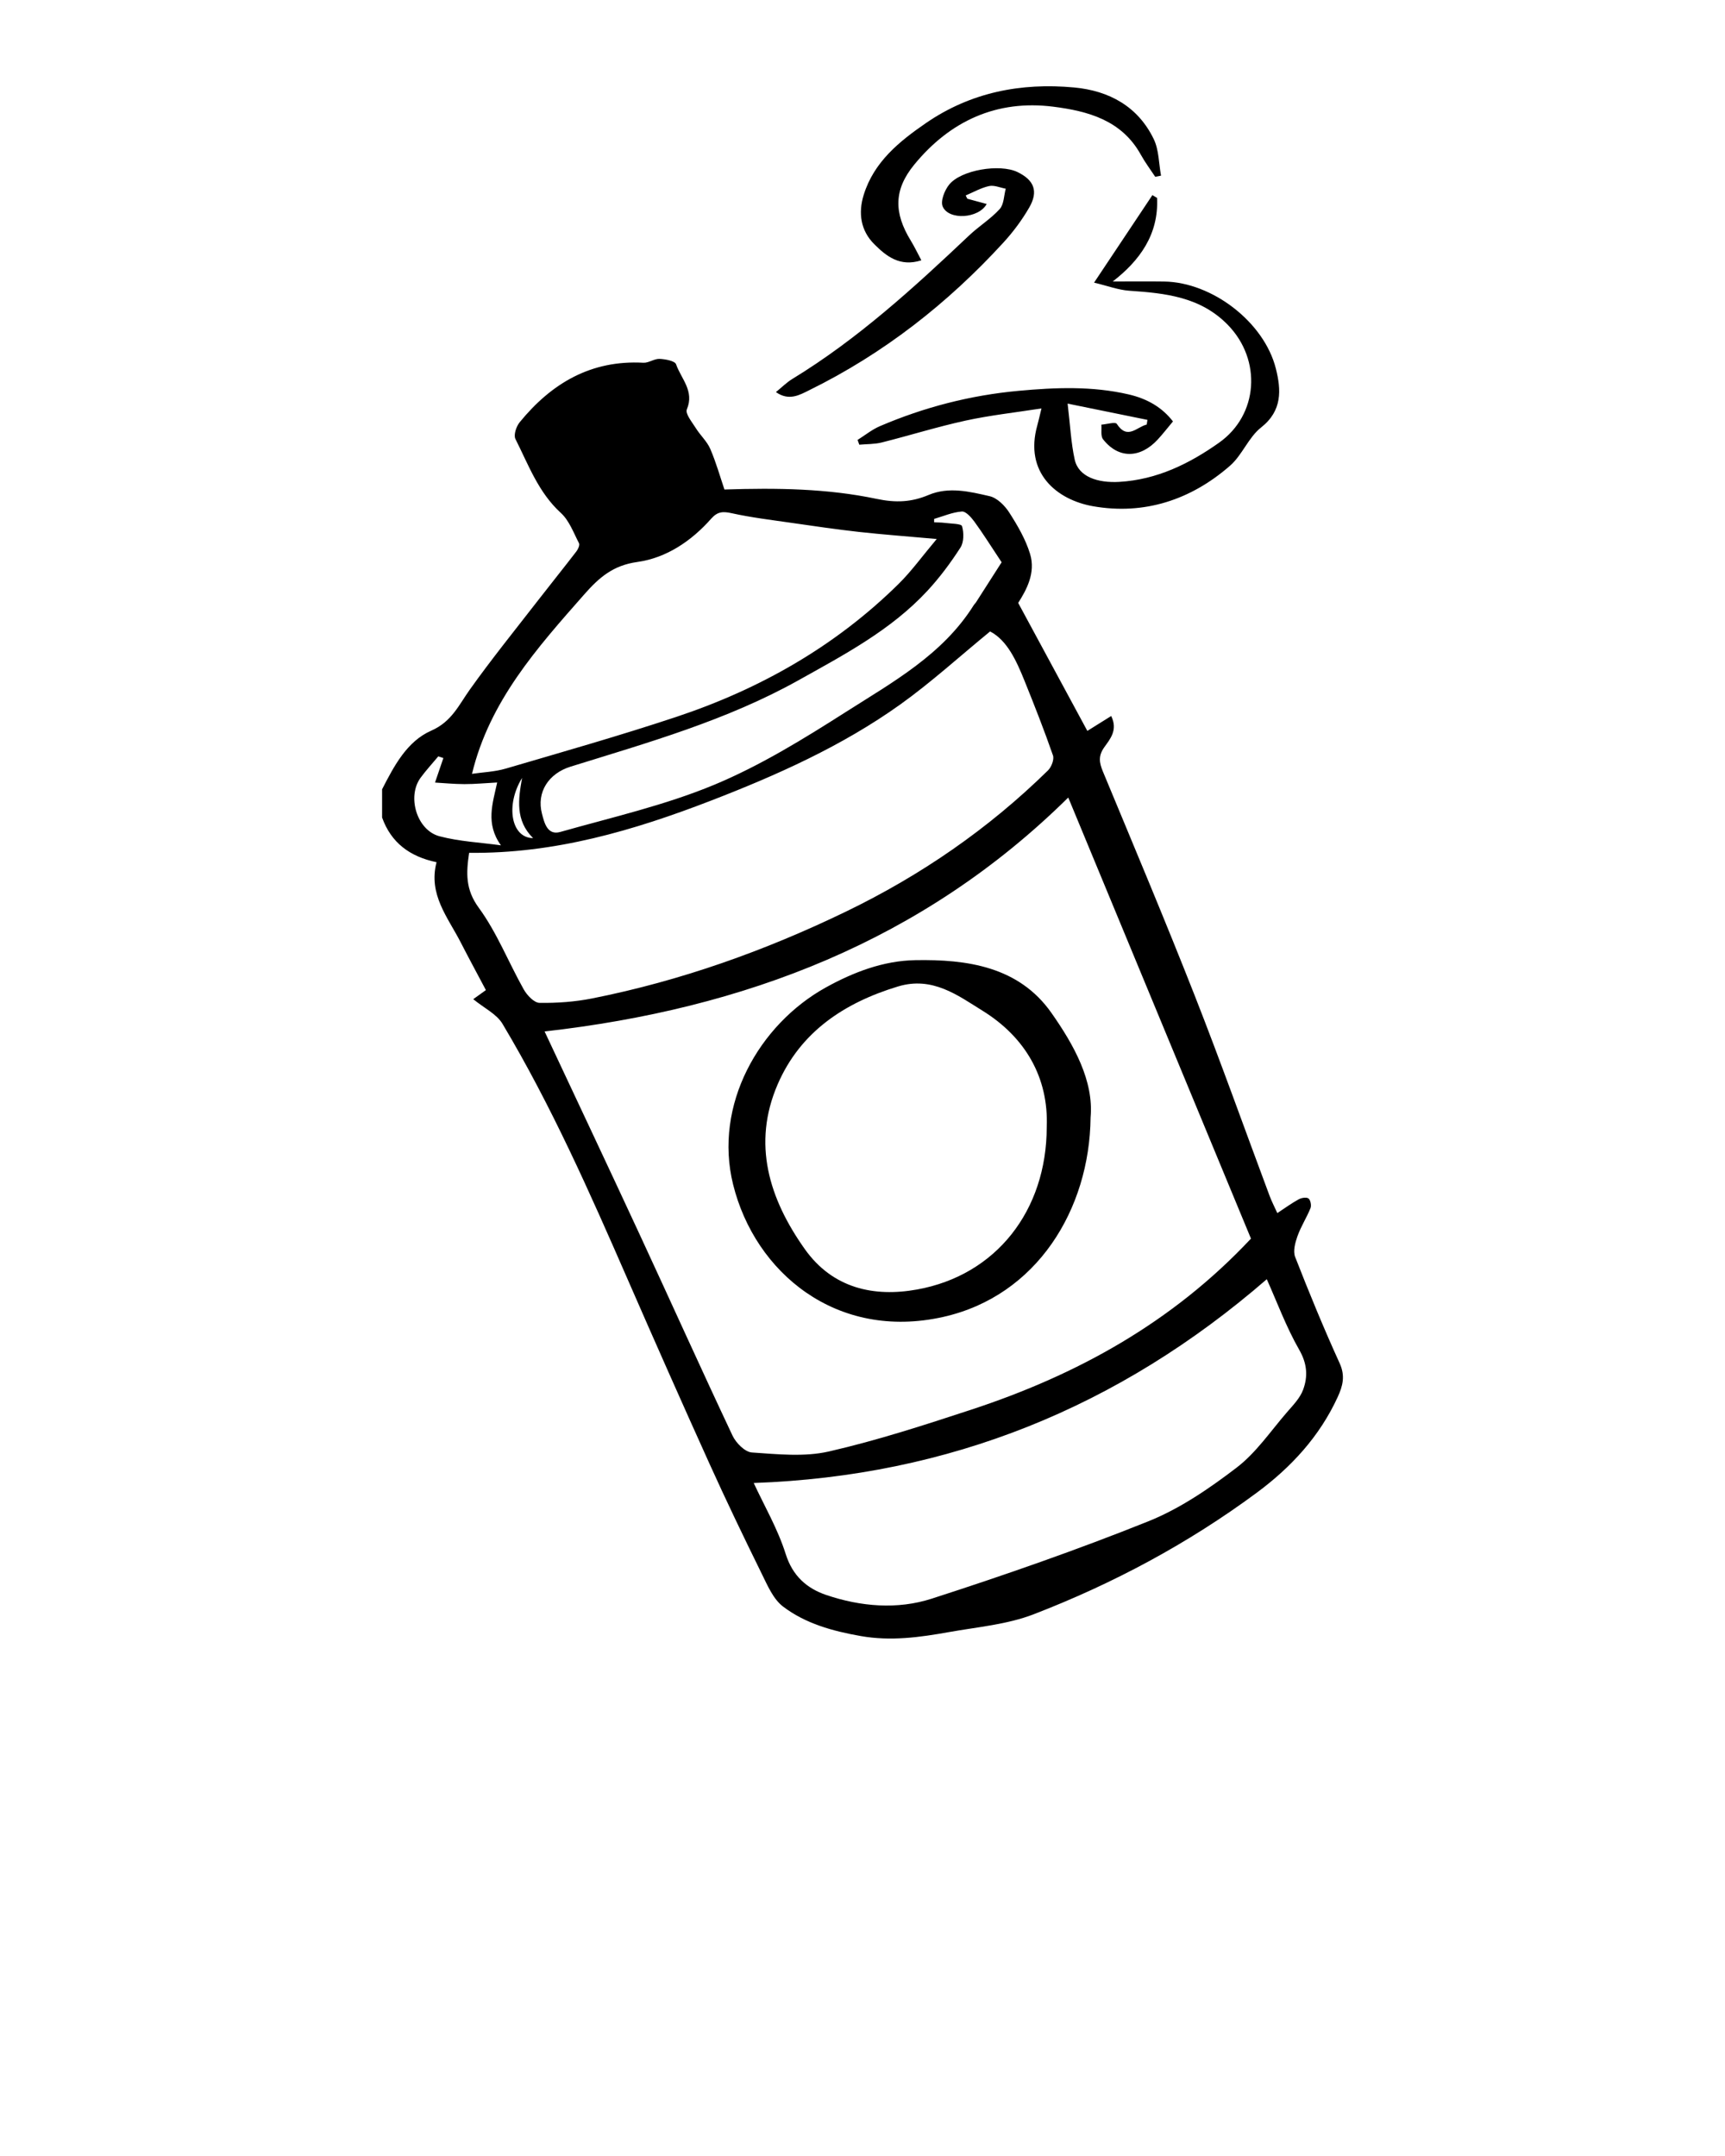<svg xmlns="http://www.w3.org/2000/svg" xmlns:xlink="http://www.w3.org/1999/xlink" version="1.1" x="0px" y="0px" viewBox="0 0 100 125" enable-background="new 0 0 100 100" xml:space="preserve"><path d="M22.15,45.762c0.695-1.355,1.441-2.782,2.852-3.401c1.183-0.519,1.592-1.478,2.237-2.384  c1.255-1.762,2.618-3.448,3.944-5.159c0.739-0.954,1.497-1.893,2.232-2.85c0.098-0.128,0.206-0.368,0.15-0.474  c-0.316-0.606-0.566-1.312-1.05-1.753c-1.304-1.19-1.881-2.793-2.636-4.292c-0.115-0.229,0.049-0.724,0.245-0.965  c1.846-2.263,4.141-3.621,7.174-3.453c0.307,0.017,0.628-0.237,0.937-0.224c0.336,0.015,0.889,0.117,0.958,0.315  c0.288,0.834,1.076,1.548,0.624,2.612c-0.106,0.249,0.305,0.744,0.525,1.096c0.257,0.413,0.646,0.761,0.834,1.199  c0.34,0.792,0.575,1.631,0.82,2.352c3.035-0.099,5.966-0.059,8.818,0.542c1.117,0.235,2.018,0.195,3.012-0.224  c1.175-0.496,2.385-0.198,3.544,0.069c0.434,0.1,0.877,0.543,1.135,0.945c0.482,0.751,0.948,1.55,1.207,2.395  c0.343,1.119-0.222,2.112-0.687,2.848c1.373,2.542,2.687,4.972,4.009,7.42c0.39-0.244,0.859-0.536,1.382-0.863  c0.403,0.818-0.07,1.343-0.4,1.81c-0.356,0.503-0.295,0.889-0.082,1.404c1.793,4.319,3.609,8.63,5.319,12.981  c1.513,3.848,2.897,7.746,4.344,11.62c0.124,0.332,0.29,0.649,0.45,1.004c0.44-0.289,0.825-0.572,1.241-0.799  c0.16-0.088,0.453-0.135,0.567-0.047c0.118,0.091,0.178,0.402,0.116,0.558c-0.223,0.553-0.556,1.064-0.755,1.624  c-0.134,0.377-0.267,0.87-0.135,1.208c0.81,2.074,1.657,4.136,2.579,6.162c0.335,0.736,0.183,1.315-0.116,1.965  c-1.05,2.283-2.693,4.063-4.686,5.539c-3.985,2.949-8.328,5.272-12.938,7.051c-1.541,0.595-3.263,0.738-4.913,1.033  c-1.687,0.302-3.368,0.536-5.106,0.229c-1.629-0.287-3.199-0.717-4.506-1.709c-0.569-0.432-0.902-1.223-1.237-1.903  c-1.038-2.11-2.057-4.23-3.026-6.372c-1.603-3.544-3.177-7.1-4.733-10.665c-2.206-5.056-4.438-10.102-7.27-14.847  c-0.34-0.57-1.063-0.911-1.696-1.429c0.251-0.18,0.447-0.321,0.734-0.526c-0.482-0.911-0.982-1.833-1.46-2.765  c-0.746-1.456-1.891-2.785-1.401-4.65c-1.558-0.325-2.635-1.135-3.157-2.59C22.15,46.853,22.15,46.308,22.15,45.762z M31.571,59.802  c1.81,3.862,3.675,7.809,5.511,11.77c1.802,3.885,3.558,7.792,5.385,11.665c0.199,0.422,0.718,0.947,1.119,0.974  c1.485,0.101,3.04,0.268,4.462-0.057c2.787-0.637,5.522-1.527,8.242-2.42c6.135-2.014,11.665-5.05,16.23-9.922  c-3.523-8.507-7.073-17.078-10.592-25.573C53.498,54.561,43.161,58.49,31.571,59.802z M27.196,49.444  c-0.175,1.171-0.219,2.124,0.558,3.185c1.056,1.442,1.724,3.166,2.61,4.739c0.19,0.337,0.599,0.771,0.913,0.776  c1.017,0.015,2.055-0.059,3.053-0.258c5.125-1.018,10.009-2.76,14.708-5.032c4.344-2.101,8.27-4.804,11.716-8.188  c0.199-0.196,0.369-0.635,0.288-0.869c-0.504-1.452-1.068-2.884-1.643-4.31c-0.481-1.192-1.013-2.361-2.001-2.878  c-1.794,1.47-3.42,2.955-5.199,4.228c-3.377,2.416-7.178,4.113-11.011,5.593C36.747,48.144,32.148,49.505,27.196,49.444z   M73.437,74.166c-8.569,7.429-18.411,11.411-29.743,11.815c0.605,1.309,1.393,2.657,1.851,4.11c0.404,1.284,1.232,2.003,2.354,2.383  c1.996,0.676,4.121,0.856,6.111,0.214c4.23-1.365,8.437-2.831,12.561-4.486c1.832-0.735,3.536-1.903,5.117-3.112  c1.131-0.864,1.97-2.114,2.918-3.21c0.351-0.405,0.757-0.819,0.936-1.304c0.284-0.767,0.241-1.506-0.223-2.315  C74.561,76.937,74.028,75.484,73.437,74.166z M54.303,31.25c-1.702-0.153-3.11-0.255-4.512-0.411  c-1.311-0.146-2.616-0.339-3.922-0.527c-1.157-0.167-2.321-0.307-3.46-0.559c-0.507-0.112-0.819-0.09-1.176,0.314  c-1.15,1.302-2.604,2.282-4.289,2.516c-1.403,0.195-2.21,0.898-3.069,1.873c-2.737,3.108-5.492,6.184-6.513,10.409  c0.616-0.091,1.314-0.115,1.963-0.305c3.298-0.968,6.608-1.908,9.869-2.992c4.857-1.614,9.23-4.094,12.897-7.712  C52.835,33.123,53.452,32.262,54.303,31.25z M54.153,30.085c0,0.066,0,0.131,0,0.197c0.208,0.011,0.417,0.007,0.623,0.035  c0.349,0.047,0.952,0.041,0.994,0.188c0.11,0.381,0.113,0.923-0.091,1.241c-0.567,0.882-1.203,1.737-1.915,2.506  c-2.107,2.276-4.82,3.705-7.482,5.192c-4.155,2.321-8.706,3.606-13.21,5.006c-1.257,0.391-1.987,1.471-1.651,2.739  c0.131,0.495,0.301,1.262,1.06,1.046c2.993-0.849,6.059-1.544,8.917-2.732c2.671-1.111,5.185-2.661,7.637-4.224  c2.728-1.739,5.627-3.33,7.423-6.207c0.032-0.051,0.082-0.089,0.115-0.14c0.559-0.872,1.116-1.744,1.492-2.332  c-0.63-0.949-1.078-1.668-1.575-2.35c-0.185-0.253-0.498-0.61-0.729-0.593C55.217,29.695,54.688,29.93,54.153,30.085z   M25.703,43.949c-0.098-0.032-0.197-0.064-0.295-0.097c-0.344,0.413-0.711,0.81-1.028,1.243c-0.796,1.088-0.22,3.043,1.099,3.39  c1.153,0.304,2.371,0.36,3.561,0.525c-0.907-1.26-0.478-2.435-0.218-3.643c-0.698,0.037-1.298,0.095-1.898,0.094  c-0.606-0.001-1.211-0.062-1.706-0.09C25.41,44.807,25.556,44.378,25.703,43.949z M30.903,48.592  c-1.041-1.028-0.857-2.255-0.638-3.488C29.293,46.683,29.627,48.583,30.903,48.592z M65.428,22.867  c-2.111-0.489-4.231-0.406-6.376-0.208c-2.803,0.258-5.474,0.948-8.047,2.051c-0.459,0.197-0.861,0.527-1.29,0.796  c0.033,0.092,0.066,0.185,0.099,0.277c0.434-0.04,0.882-0.024,1.3-0.129c1.625-0.408,3.228-0.911,4.863-1.268  c1.417-0.309,2.867-0.467,4.398-0.706c-0.111,0.455-0.167,0.718-0.24,0.976c-0.777,2.764,1.131,4.325,3.227,4.694  c2.971,0.523,5.674-0.368,7.943-2.347c0.708-0.617,1.072-1.645,1.802-2.219c1.239-0.974,1.165-2.186,0.856-3.413  c-0.68-2.705-3.699-5.008-6.474-5.048c-1.02-0.015-2.041-0.002-2.983-0.002c1.542-1.194,2.673-2.711,2.571-4.847  c-0.091-0.053-0.181-0.106-0.272-0.16c-1.071,1.607-2.142,3.214-3.381,5.073c0.784,0.186,1.405,0.425,2.04,0.469  c2.098,0.143,4.136,0.352,5.724,1.99c1.966,2.027,1.763,5.207-0.518,6.821c-1.732,1.227-3.608,2.143-5.776,2.271  c-1.239,0.073-2.372-0.28-2.594-1.298c-0.212-0.968-0.257-1.972-0.409-3.239c1.765,0.36,3.197,0.652,4.628,0.943  c-0.015,0.091-0.03,0.181-0.044,0.272c-0.569,0.131-1.114,0.915-1.736-0.044c-0.081-0.124-0.585,0.026-0.893,0.05  c0.027,0.287-0.051,0.656,0.099,0.847c0.887,1.135,2.148,1.124,3.173,0.011c0.293-0.318,0.558-0.662,0.88-1.046  C67.388,23.645,66.55,23.127,65.428,22.867z M55.982,11.332c0.45-0.189,0.886-0.442,1.355-0.544  c0.297-0.065,0.643,0.094,0.967,0.152c-0.109,0.401-0.102,0.907-0.351,1.181c-0.521,0.574-1.206,0.995-1.773,1.531  c-3.207,3.034-6.461,6.009-10.254,8.323c-0.322,0.197-0.596,0.474-0.945,0.757c0.76,0.543,1.4,0.153,1.934-0.11  c4.305-2.118,8.022-5.029,11.255-8.56c0.566-0.618,1.079-1.308,1.497-2.033c0.542-0.94,0.279-1.591-0.686-2.055  c-1.022-0.491-3.275-0.125-3.963,0.737c-0.262,0.328-0.507,0.947-0.369,1.264c0.351,0.81,2.089,0.699,2.55-0.148  c-0.384-0.104-0.753-0.205-1.123-0.305C56.043,11.46,56.013,11.396,55.982,11.332z M67.306,10.184  c-0.132-0.71-0.119-1.489-0.421-2.116c-0.916-1.898-2.591-2.809-4.616-2.997c-3.083-0.286-5.998,0.279-8.596,2.068  c-1.557,1.072-3.009,2.252-3.602,4.155c-0.329,1.057-0.179,2.078,0.612,2.865c0.692,0.689,1.481,1.333,2.729,0.933  c-0.224-0.419-0.398-0.789-0.611-1.136c-0.986-1.609-1.001-2.948,0.2-4.412c2.071-2.526,4.771-3.773,8.052-3.359  c2.011,0.254,3.975,0.78,5.082,2.786c0.245,0.444,0.554,0.854,0.834,1.279C67.081,10.228,67.194,10.206,67.306,10.184z   M63.222,64.792c-0.056,5.314-3.102,10.343-8.55,11.562c-6.171,1.381-10.908-2.57-12.173-7.68  c-1.143-4.613,1.504-9.277,5.373-11.422c1.611-0.893,3.342-1.55,5.181-1.584c3.016-0.056,6.009,0.373,7.895,3.052  C62.267,60.596,63.414,62.674,63.222,64.792z M60.68,65.35c0.116-2.867-1.238-5.212-3.721-6.75  c-1.425-0.883-2.902-2.011-4.897-1.408c-3.135,0.949-5.675,2.648-6.984,5.685c-1.48,3.436-0.496,6.617,1.573,9.537  c1.619,2.286,4.012,2.8,6.514,2.348C57.748,73.936,60.674,70.186,60.68,65.35z"/></svg>